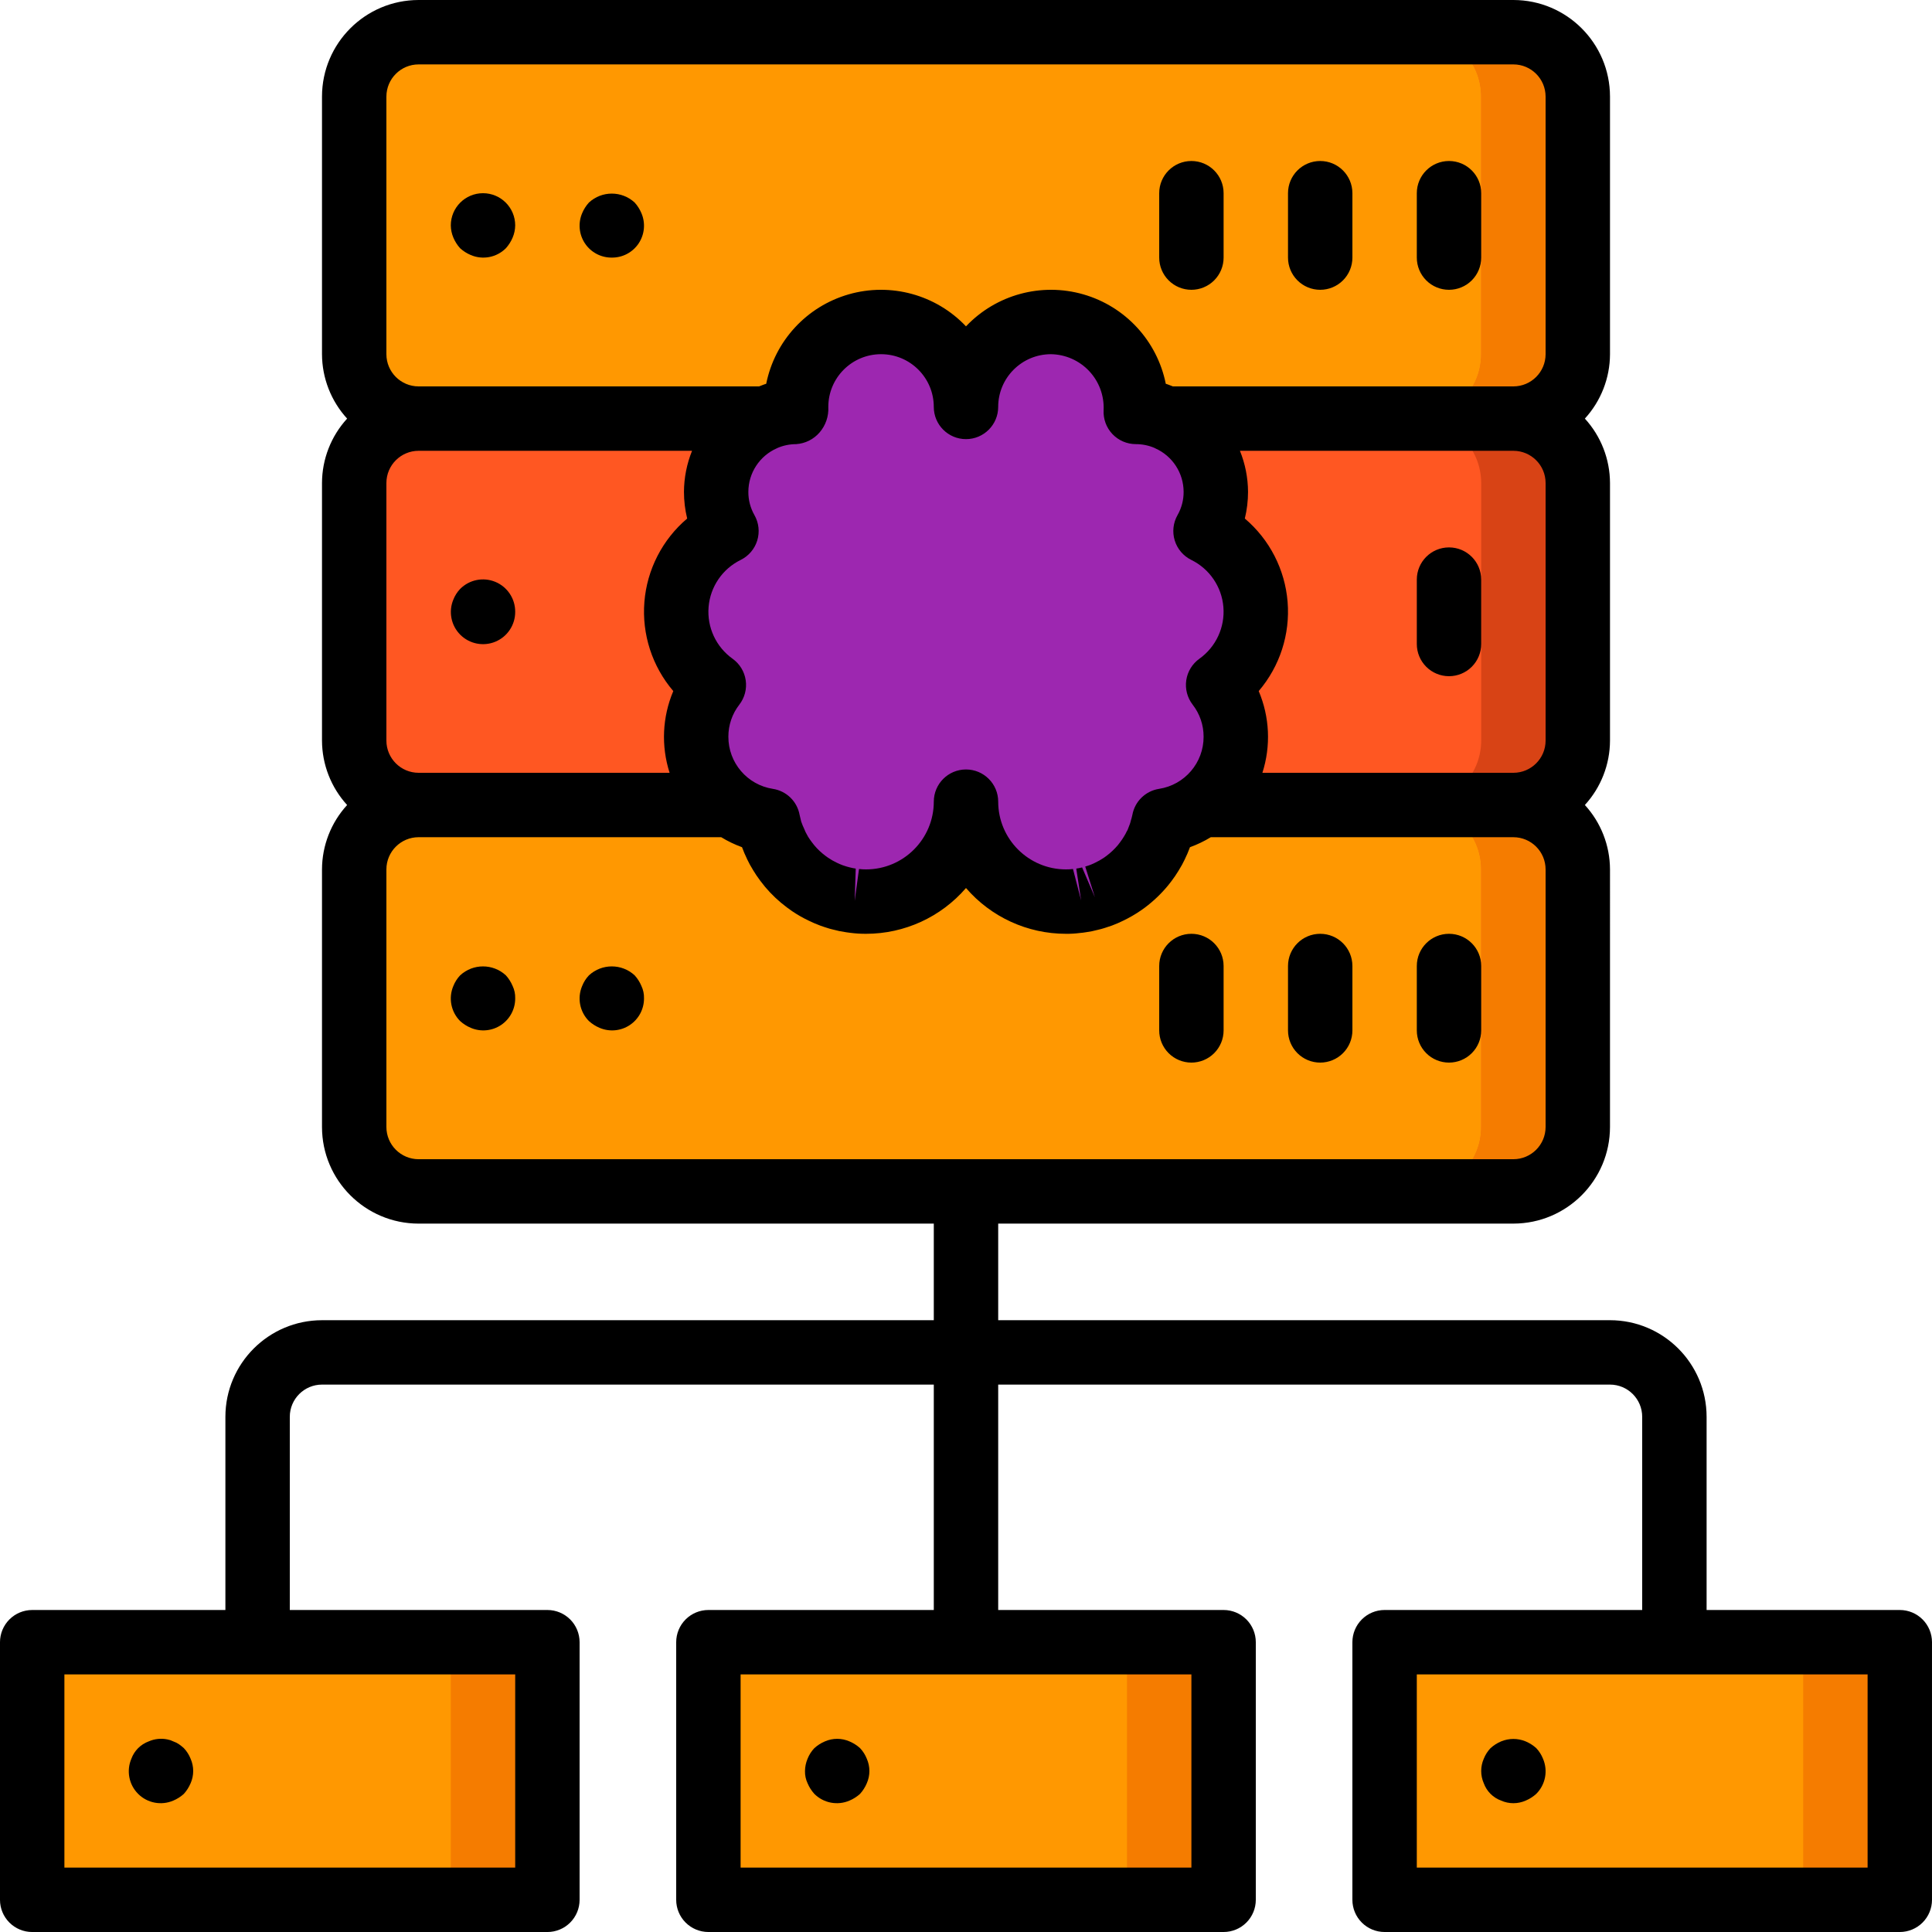 <?xml version="1.0" encoding="iso-8859-1"?>
<!-- Generator: Adobe Illustrator 19.0.0, SVG Export Plug-In . SVG Version: 6.00 Build 0)  -->
<svg version="1.1" id="Capa_1" xmlns="http://www.w3.org/2000/svg" xmlns:xlink="http://www.w3.org/1999/xlink" x="0px" y="0px"
	 viewBox="0 0 512 512" style="enable-background:new 0 0 512 512;" xml:space="preserve">
<g>
	<g transform="translate(1 1)">
		<g>
			<path style="fill:#F57C00;" d="M16.067,434.2h119.467c4.713,0,8.533,3.821,8.533,8.533v51.2c0,4.713-3.821,8.533-8.533,8.533
				H16.067c-4.713,0-8.533-3.821-8.533-8.533v-51.2C7.533,438.021,11.354,434.2,16.067,434.2z"/>
			<path style="fill:#F57C00;" d="M195.267,434.2h119.467c4.713,0,8.533,3.821,8.533,8.533v51.2c0,4.713-3.821,8.533-8.533,8.533
				H195.267c-4.713,0-8.533-3.821-8.533-8.533v-51.2C186.733,438.021,190.554,434.2,195.267,434.2z"/>
			<path style="fill:#F57C00;" d="M374.467,434.2h119.467c4.713,0,8.533,3.821,8.533,8.533v51.2c0,4.713-3.821,8.533-8.533,8.533
				H374.467c-4.713,0-8.533-3.821-8.533-8.533v-51.2C365.933,438.021,369.754,434.2,374.467,434.2z"/>
		</g>
		<g>
			<path style="fill:#FF9801;" d="M16.067,434.2h93.867c4.713,0,8.533,3.821,8.533,8.533v51.2c0,4.713-3.821,8.533-8.533,8.533
				H16.067c-4.713,0-8.533-3.821-8.533-8.533v-51.2C7.533,438.021,11.354,434.2,16.067,434.2z"/>
			<path style="fill:#FF9801;" d="M195.267,434.2h93.867c4.713,0,8.533,3.821,8.533,8.533v51.2c0,4.713-3.821,8.533-8.533,8.533
				h-93.867c-4.713,0-8.533-3.821-8.533-8.533v-51.2C186.733,438.021,190.554,434.2,195.267,434.2z"/>
			<path style="fill:#FF9801;" d="M374.467,434.2h93.867c4.713,0,8.533,3.821,8.533,8.533v51.2c0,4.713-3.821,8.533-8.533,8.533
				h-93.867c-4.713,0-8.533-3.821-8.533-8.533v-51.2C365.933,438.021,369.754,434.2,374.467,434.2z"/>
		</g>
		<path style="fill:#D84315;" d="M400.067,109.933c9.414,0.028,17.039,7.652,17.067,17.067v68.267
			c-0.028,9.414-7.653,17.039-17.067,17.067c9.414,0.028,17.039,7.652,17.067,17.067v68.267
			c-0.028,9.414-7.653,17.039-17.067,17.067H109.933c-9.414-0.028-17.039-7.652-17.067-17.067V229.4
			c0.028-9.414,7.652-17.039,17.067-17.067c-9.414-0.028-17.039-7.653-17.067-17.067V127c0.028-9.414,7.652-17.039,17.067-17.067
			c-9.414-0.028-17.039-7.653-17.067-17.067V24.6c0.028-9.414,7.652-17.039,17.067-17.067h290.133
			c9.414,0.028,17.039,7.652,17.067,17.067v68.267C417.106,102.281,409.481,109.906,400.067,109.933z"/>
		<path style="fill:#FF5722;" d="M374.467,109.933c9.414,0.028,17.039,7.652,17.067,17.067v68.267
			c-0.028,9.414-7.652,17.039-17.067,17.067c9.414,0.028,17.039,7.652,17.067,17.067v68.267
			c-0.028,9.414-7.652,17.039-17.067,17.067H109.933c-9.414-0.028-17.039-7.652-17.067-17.067V229.4
			c0.028-9.414,7.652-17.039,17.067-17.067c-9.414-0.028-17.039-7.653-17.067-17.067V127c0.028-9.414,7.652-17.039,17.067-17.067
			c-9.414-0.028-17.039-7.653-17.067-17.067V24.6c0.028-9.414,7.652-17.039,17.067-17.067h264.533
			c9.414,0.028,17.039,7.652,17.067,17.067v68.267C391.506,102.281,383.881,109.906,374.467,109.933z"/>
		<path style="fill:#F57C00;" d="M417.133,229.4v68.267c-0.028,9.414-7.653,17.039-17.067,17.067h-25.6
			c9.414-0.028,17.039-7.652,17.067-17.067V229.4c-0.027-9.414-7.652-17.039-17.067-17.067h25.6
			C409.481,212.361,417.106,219.986,417.133,229.4z"/>
		<path style="fill:#FF9801;" d="M109.933,212.333h264.533c9.426,0,17.067,7.641,17.067,17.067v68.267
			c0,9.426-7.641,17.067-17.067,17.067H109.933c-9.426,0-17.067-7.641-17.067-17.067V229.4
			C92.867,219.974,100.508,212.333,109.933,212.333z"/>
		<path style="fill:#F57C00;" d="M417.133,24.6v68.267c-0.028,9.414-7.653,17.039-17.067,17.067h-25.6
			c9.414-0.028,17.039-7.653,17.067-17.067V24.6c-0.027-9.414-7.652-17.039-17.067-17.067h25.6
			C409.481,7.561,417.106,15.186,417.133,24.6z"/>
		<path style="fill:#FF9801;" d="M109.933,7.533h264.533c9.426,0,17.067,7.641,17.067,17.067v68.267
			c0,9.426-7.641,17.067-17.067,17.067H109.933c-9.426,0-17.067-7.641-17.067-17.067V24.6
			C92.867,15.174,100.508,7.533,109.933,7.533z"/>
		<path style="fill:#9D27B0;" d="M321.816,180.519c3.046,3.923,4.696,8.751,4.688,13.718c-0.008,11.081-8.07,20.513-19.015,22.245
			c-0.104,0.562-0.237,1.119-0.397,1.668c-0.063,0.324-0.152,0.643-0.264,0.954c-0.186,0.676-0.416,1.34-0.689,1.986
			c-0.187,0.517-0.408,1.021-0.662,1.509c-0.102,0.275-0.226,0.54-0.371,0.795c-0.177,0.393-0.38,0.774-0.609,1.139
			c-0.106,0.212-0.238,0.424-0.371,0.636c-0.44,0.73-0.917,1.438-1.43,2.119c-0.318,0.424-0.636,0.821-0.953,1.218
			c-1.309,1.552-2.793,2.947-4.423,4.158c-0.344,0.265-0.689,0.503-1.033,0.741c-1.063,0.717-2.179,1.355-3.337,1.907
			c-0.742,0.365-1.502,0.692-2.278,0.98c-0.503,0.185-1.006,0.344-1.509,0.503c-0.344,0.106-0.715,0.212-1.059,0.291
			c-0.853,0.23-1.72,0.407-2.595,0.53c-0.318,0.053-0.662,0.106-1.006,0.132c-1.001,0.129-2.01,0.191-3.019,0.185
			c-14.624-0.005-26.477-11.859-26.483-26.483c-0.005,14.624-11.859,26.477-26.483,26.483c-1.009,0.006-2.018-0.056-3.019-0.185
			c-0.344-0.026-0.689-0.08-1.006-0.132c-0.875-0.123-1.742-0.3-2.595-0.53c-0.344-0.08-0.715-0.185-1.059-0.291
			c-0.503-0.159-1.006-0.318-1.509-0.503c-0.775-0.288-1.535-0.615-2.278-0.98c-1.158-0.552-2.273-1.189-3.337-1.907
			c-0.344-0.238-0.688-0.477-1.033-0.741c-1.63-1.211-3.114-2.606-4.423-4.158c-0.318-0.397-0.636-0.794-0.953-1.218
			c-0.513-0.681-0.99-1.388-1.43-2.119c-0.132-0.212-0.265-0.424-0.371-0.636c-0.229-0.365-0.432-0.746-0.609-1.139
			c-0.145-0.254-0.269-0.52-0.371-0.795c-0.254-0.488-0.475-0.992-0.662-1.509c-0.273-0.646-0.503-1.31-0.689-1.986
			c-0.113-0.311-0.201-0.629-0.265-0.954c-0.16-0.549-0.293-1.106-0.397-1.668c-10.945-1.733-19.007-11.164-19.015-22.245
			c-0.009-4.967,1.641-9.794,4.687-13.718c-6.827-4.874-10.589-12.978-9.905-21.339c0.684-8.36,5.713-15.745,13.241-19.445
			c-1.799-3.163-2.74-6.742-2.728-10.381c-0.002-5.619,2.23-11.009,6.204-14.983s9.363-6.205,14.983-6.204h0.026
			c-0.026-0.45-0.026-0.874-0.026-1.324c0-12.432,10.078-22.51,22.51-22.51S255,94.412,255,106.844
			c0-12.432,10.078-22.51,22.51-22.51s22.51,10.078,22.51,22.51c0,0.45,0,0.874-0.026,1.324h0.026
			c5.619-0.002,11.009,2.23,14.983,6.204s6.205,9.363,6.204,14.983c0.012,3.639-0.928,7.218-2.728,10.381
			c7.528,3.7,12.557,11.085,13.241,19.445C332.404,167.541,328.642,175.645,321.816,180.519L321.816,180.519z"/>
	</g>
	<g>
		<path d="M48.725,463.275c-0.407-0.366-0.834-0.708-1.279-1.025c-0.475-0.325-0.992-0.582-1.538-0.767
			c-0.485-0.246-1.003-0.42-1.537-0.517c-1.664-0.348-3.394-0.167-4.95,0.517c-2.141,0.78-3.828,2.467-4.608,4.608
			c-1.36,3.176-0.65,6.86,1.793,9.302c2.443,2.442,6.128,3.151,9.303,1.79c1.034-0.432,1.986-1.038,2.816-1.791
			c0.751-0.832,1.357-1.784,1.792-2.817c0.911-2.065,0.911-4.418,0-6.483C50.104,465.048,49.496,464.092,48.725,463.275z"/>
		<path d="M227.925,463.275c-0.83-0.753-1.783-1.359-2.817-1.792c-2.069-0.9-4.419-0.9-6.487,0
			c-1.033,0.433-1.984,1.039-2.813,1.792c-0.773,0.815-1.383,1.772-1.796,2.817c-0.436,1.026-0.667,2.127-0.68,3.242
			c-0.029,1.119,0.204,2.229,0.679,3.242c0.435,1.034,1.042,1.986,1.796,2.817c2.441,2.444,6.125,3.154,9.3,1.792
			c1.034-0.433,1.987-1.039,2.817-1.792c0.751-0.832,1.357-1.784,1.792-2.817c0.911-2.065,0.911-4.418,0-6.483
			C229.304,465.048,228.696,464.092,227.925,463.275z"/>
		<path d="M503.467,426.667h-51.2v-51.2c-0.015-14.132-11.468-25.585-25.6-25.6H264.533v-25.6h136.533
			c14.132-0.015,25.585-11.468,25.6-25.6V230.4c-0.02-6.319-2.394-12.404-6.658-17.067c4.265-4.663,6.639-10.748,6.658-17.067V128
			c-0.02-6.319-2.394-12.404-6.658-17.067c4.265-4.663,6.639-10.748,6.658-17.067V25.6c-0.015-14.132-11.468-25.585-25.6-25.6
			H110.933c-14.132,0.015-25.585,11.468-25.6,25.6v68.267c0.02,6.319,2.394,12.404,6.658,17.067
			c-4.265,4.663-6.639,10.748-6.658,17.067v68.267c0.02,6.319,2.394,12.404,6.658,17.067c-4.265,4.663-6.639,10.748-6.658,17.067
			v68.267c0.015,14.132,11.468,25.585,25.6,25.6h136.533v25.6H85.333c-14.132,0.015-25.585,11.468-25.6,25.6v51.2h-51.2
			c-2.263-0.001-4.434,0.898-6.035,2.499c-1.6,1.6-2.499,3.771-2.499,6.035v68.267c-0.001,2.263,0.898,4.434,2.499,6.035
			c1.6,1.6,3.771,2.499,6.035,2.499h136.533c2.263,0.001,4.434-0.898,6.035-2.499c1.6-1.6,2.499-3.771,2.499-6.035V435.2
			c0.001-2.263-0.898-4.434-2.499-6.035c-1.6-1.6-3.771-2.499-6.035-2.499H76.8v-51.2c0.005-4.711,3.822-8.529,8.533-8.533h162.133
			v59.733h-59.733c-2.263-0.001-4.434,0.898-6.035,2.499c-1.6,1.6-2.499,3.771-2.499,6.035v68.267
			c-0.001,2.263,0.898,4.434,2.499,6.035c1.6,1.6,3.771,2.499,6.035,2.499h136.533c2.263,0.001,4.434-0.898,6.035-2.499
			c1.6-1.6,2.499-3.771,2.499-6.035V435.2c0.001-2.263-0.898-4.434-2.499-6.035c-1.6-1.6-3.771-2.499-6.035-2.499h-59.733v-59.733
			h162.133c4.711,0.005,8.529,3.822,8.533,8.533v51.2h-68.267c-2.263-0.001-4.434,0.898-6.035,2.499
			c-1.6,1.6-2.499,3.771-2.499,6.035v68.267c-0.001,2.263,0.898,4.434,2.499,6.035c1.6,1.6,3.771,2.499,6.035,2.499h136.533
			c2.263,0.001,4.434-0.898,6.035-2.499c1.6-1.6,2.499-3.771,2.499-6.035V435.2c0.001-2.263-0.898-4.434-2.499-6.035
			C507.901,427.565,505.73,426.666,503.467,426.667z M290.163,237.792l-3.392-7.917c-0.51,0.132-1.028,0.235-1.55,0.308l1.288,8.433
			l-2.158-8.325c-0.619,0.078-1.243,0.115-1.867,0.108c-9.909-0.011-17.939-8.041-17.95-17.95c0-4.713-3.821-8.533-8.533-8.533
			c-4.713,0-8.533,3.82-8.533,8.533c-0.011,9.909-8.041,17.939-17.95,17.95c-0.624,0.006-1.248-0.03-1.867-0.108l-1.15,8.458
			l0.279-8.567c-0.522-0.073-1.04-0.176-1.55-0.308c-0.167-0.05-0.667-0.183-0.833-0.225l-1.046-0.341
			c-0.568-0.206-1.123-0.446-1.663-0.717c-0.768-0.364-1.506-0.788-2.208-1.267l-0.696-0.5c-1.098-0.816-2.097-1.755-2.979-2.8
			l-0.725-0.933c-0.321-0.417-0.621-0.875-0.942-1.375c-0.129-0.258-0.513-0.975-0.663-1.225c-0.125-0.308-0.592-1.417-0.746-1.708
			c-0.117-0.275-0.225-0.567-0.408-1.075c-0.053-0.298-0.121-0.593-0.204-0.883c-0.079-0.283-0.15-0.55-0.204-0.842
			c-0.636-3.582-3.477-6.364-7.071-6.925c-6.816-1.05-11.838-6.929-11.812-13.825c-0.01-3.075,1.011-6.065,2.9-8.492
			c1.42-1.834,2.032-4.168,1.695-6.463c-0.336-2.295-1.592-4.354-3.479-5.704c-4.386-3.13-6.802-8.336-6.361-13.706
			c0.441-5.37,3.674-10.112,8.511-12.485c2.108-1.04,3.695-2.904,4.384-5.152c0.689-2.248,0.421-4.68-0.742-6.723
			c-1.07-1.875-1.627-3.999-1.613-6.158c0.009-5.003,2.967-9.529,7.545-11.547l0.125-0.067c1.582-0.683,3.286-1.036,5.009-1.036
			c2.394-0.161,4.624-1.275,6.192-3.092c1.62-1.87,2.45-4.296,2.317-6.767c0-7.719,6.258-13.977,13.977-13.977
			c7.719,0,13.977,6.258,13.977,13.977c0,4.713,3.82,8.533,8.533,8.533s8.533-3.821,8.533-8.533
			c0.009-7.715,6.261-13.967,13.976-13.975c3.838,0.054,7.49,1.662,10.122,4.455c2.632,2.794,4.019,6.535,3.844,10.37
			c-0.126,2.345,0.718,4.639,2.335,6.343c1.616,1.704,3.863,2.668,6.211,2.665c1.698-0.001,3.379,0.341,4.942,1.007
			c0.065,0.029,0.118,0.073,0.183,0.1c4.569,2.023,7.519,6.546,7.529,11.543c0.014,2.159-0.543,4.283-1.613,6.158
			c-1.163,2.043-1.431,4.476-0.742,6.723c0.689,2.248,2.275,4.111,4.384,5.152c4.838,2.373,8.07,7.115,8.511,12.485
			c0.441,5.37-1.975,10.576-6.361,13.706c-1.886,1.35-3.142,3.409-3.479,5.704c-0.336,2.295,0.276,4.628,1.695,6.463
			c1.889,2.427,2.91,5.416,2.9,8.492c0.026,6.896-4.997,12.774-11.812,13.824c-3.594,0.561-6.435,3.343-7.071,6.925
			c-0.054,0.292-0.125,0.558-0.204,0.842c-0.083,0.292-0.254,0.792-0.308,1.092c-0.081,0.296-0.182,0.585-0.304,0.867
			c-0.05,0.117-0.396,1.025-0.442,1.15c-0.199,0.335-0.379,0.68-0.542,1.033l-0.458,0.775c-0.298,0.498-0.624,0.979-0.975,1.442
			l-0.613,0.8c-0.9,1.06-1.916,2.016-3.029,2.85l-0.671,0.483c-0.777,0.522-1.593,0.981-2.442,1.375
			c-0.445,0.221-0.901,0.418-1.367,0.592l-1.129,0.367L290.163,237.792z M102.4,196.267V128c0.005-4.711,3.822-8.529,8.533-8.533
			h72.47c-1.399,3.459-2.126,7.152-2.145,10.883c0,2.381,0.285,4.754,0.85,7.067c-6.567,5.566-10.647,13.518-11.337,22.098
			c-0.69,8.581,2.065,17.083,7.658,23.627c-2.911,6.869-3.257,14.555-0.977,21.658h-66.519
			C106.222,204.795,102.405,200.978,102.4,196.267z M333.571,183.142c5.593-6.544,8.349-15.046,7.658-23.627
			c-0.69-8.581-4.77-16.533-11.337-22.098c0.565-2.313,0.85-4.686,0.85-7.067c-0.018-3.731-0.747-7.425-2.146-10.883h72.471
			c4.711,0.005,8.529,3.822,8.533,8.533v68.267c-0.005,4.711-3.822,8.529-8.533,8.533h-66.519
			C336.828,197.697,336.481,190.011,333.571,183.142z M102.4,25.6c0.005-4.711,3.822-8.529,8.533-8.533h290.133
			c4.711,0.005,8.529,3.822,8.533,8.533v68.267c-0.005,4.711-3.822,8.529-8.533,8.533h-90.241c-0.631-0.222-1.23-0.511-1.88-0.691
			c-2.287-11.359-10.711-20.498-21.847-23.7c-11.136-3.202-23.128,0.066-31.099,8.475c-7.971-8.409-19.964-11.677-31.099-8.475
			c-11.136,3.202-19.56,12.341-21.847,23.7c-0.651,0.18-1.251,0.469-1.882,0.691h-90.239c-4.711-0.005-8.529-3.822-8.533-8.533V25.6
			z M102.4,298.667V230.4c0.005-4.711,3.822-8.529,8.533-8.533h80.194c1.746,1.064,3.593,1.952,5.514,2.65l0.208,0.517
			c0.267,0.727,0.571,1.439,0.912,2.133c0.163,0.383,0.337,0.758,0.542,1.133c0.28,0.59,0.594,1.164,0.942,1.717
			c0.142,0.25,0.275,0.483,0.333,0.575c0.578,0.963,1.207,1.895,1.883,2.792l1.296,1.65c1.721,2.039,3.672,3.873,5.812,5.467
			l1.396,1c1.351,0.909,2.766,1.72,4.233,2.425c1.038,0.515,2.104,0.974,3.191,1.375c0.625,0.233,1.258,0.433,1.896,0.633
			c0.419,0.141,0.844,0.26,1.275,0.358c1.21,0.335,2.44,0.591,3.683,0.767c0.517,0.083,1.046,0.158,1.104,0.15
			c1.382,0.18,2.774,0.266,4.167,0.258c10.173,0.002,19.842-4.428,26.483-12.133c6.642,7.705,16.311,12.135,26.483,12.133
			c1.215,0.016,2.429-0.054,3.633-0.208c0.558-0.042,1.117-0.117,1.679-0.208c1.059-0.141,2.107-0.353,3.138-0.633
			c0.575-0.125,1.2-0.3,1.787-0.483c0.629-0.2,1.263-0.4,1.971-0.658c0.986-0.367,1.952-0.784,2.896-1.25
			c1.662-0.792,3.259-1.714,4.775-2.758l1.062-0.758c2.273-1.708,4.335-3.68,6.142-5.875l0.905-1.158
			c0.661-0.87,1.275-1.774,1.842-2.708c0.088-0.133,0.279-0.458,0.458-0.775c0.341-0.546,0.65-1.11,0.925-1.692
			c0.204-0.375,0.379-0.75,0.542-1.133c0.289-0.574,0.545-1.164,0.767-1.766c0.121-0.292,0.242-0.592,0.35-0.883
			c1.922-0.698,3.77-1.586,5.516-2.65h80.196c4.711,0.005,8.529,3.822,8.533,8.533v68.267c-0.005,4.711-3.822,8.529-8.533,8.533
			H110.933C106.222,307.195,102.405,303.378,102.4,298.667z M136.533,494.933H17.067v-51.2h119.467V494.933z M315.733,494.933
			H196.267v-51.2h119.467V494.933z M494.933,494.933H375.467v-51.2h119.467V494.933z"/>
		<path d="M407.125,463.275c-0.83-0.753-1.783-1.359-2.817-1.792c-2.077-0.858-4.41-0.858-6.487,0
			c-1.033,0.433-1.984,1.039-2.813,1.792c-0.773,0.815-1.383,1.772-1.796,2.817c-0.906,2.066-0.906,4.417,0,6.483
			c0.78,2.141,2.467,3.828,4.608,4.608c2.067,0.911,4.421,0.911,6.487,0c1.034-0.433,1.987-1.039,2.817-1.792
			c2.444-2.441,3.154-6.125,1.792-9.3C408.504,465.047,407.896,464.091,407.125,463.275z"/>
		<path d="M121.941,65.792c0.829,0.753,1.78,1.359,2.813,1.792c3.176,1.362,6.862,0.652,9.305-1.792
			c0.751-0.832,1.357-1.784,1.792-2.817c0.437-1.026,0.669-2.127,0.683-3.242c0-4.713-3.821-8.533-8.533-8.533
			c-4.713,0-8.533,3.821-8.533,8.533c0.012,1.115,0.243,2.216,0.679,3.242C120.581,64.009,121.188,64.961,121.941,65.792z"/>
		<path d="M162.133,68.267c2.855,0.03,5.532-1.385,7.115-3.761c1.584-2.376,1.86-5.39,0.735-8.014
			c-0.433-1.034-1.039-1.986-1.791-2.817c-3.421-3.158-8.695-3.158-12.117,0c-0.755,0.829-1.363,1.782-1.796,2.817
			c-1.122,2.625-0.844,5.638,0.74,8.013C156.604,66.879,159.279,68.294,162.133,68.267z"/>
		<path d="M349.867,76.8c2.263,0.001,4.434-0.898,6.035-2.499s2.499-3.771,2.499-6.035V51.2c0-4.713-3.821-8.533-8.533-8.533
			c-4.713,0-8.533,3.821-8.533,8.533v17.067c-0.001,2.263,0.898,4.434,2.499,6.035S347.603,76.801,349.867,76.8z"/>
		<path d="M315.733,76.8c2.263,0.001,4.434-0.898,6.035-2.499s2.499-3.771,2.499-6.035V51.2c0-4.713-3.821-8.533-8.533-8.533
			c-4.713,0-8.533,3.821-8.533,8.533v17.067c-0.001,2.263,0.898,4.434,2.499,6.035C311.299,75.902,313.47,76.801,315.733,76.8z"/>
		<path d="M384,76.8c2.263,0.001,4.434-0.898,6.035-2.499c1.6-1.6,2.499-3.771,2.499-6.035V51.2c0-4.713-3.82-8.533-8.533-8.533
			s-8.533,3.821-8.533,8.533v17.067c-0.001,2.263,0.898,4.434,2.499,6.035S381.737,76.801,384,76.8z"/>
		<path d="M134.059,258.475c-3.421-3.158-8.695-3.158-12.117,0c-0.773,0.815-1.383,1.772-1.796,2.817
			c-1.357,3.176-0.646,6.858,1.795,9.301c0.829,0.753,1.78,1.359,2.813,1.792c2.625,1.125,5.64,0.848,8.016-0.735
			c2.376-1.584,3.792-4.26,3.764-7.115c0.029-1.119-0.205-2.229-0.683-3.242C135.417,260.258,134.811,259.305,134.059,258.475z"/>
		<path d="M168.192,258.475c-3.421-3.158-8.695-3.158-12.117,0c-0.773,0.815-1.383,1.772-1.796,2.817
			c-1.357,3.176-0.646,6.858,1.795,9.301c0.829,0.753,1.78,1.359,2.813,1.792c2.625,1.125,5.64,0.848,8.016-0.735
			c2.376-1.584,3.792-4.26,3.764-7.115c0.029-1.119-0.205-2.229-0.683-3.242C169.55,260.258,168.945,259.305,168.192,258.475z"/>
		<path d="M349.867,281.6c2.263,0.001,4.434-0.898,6.035-2.499c1.6-1.6,2.499-3.771,2.499-6.035V256
			c0-4.713-3.821-8.533-8.533-8.533c-4.713,0-8.533,3.821-8.533,8.533v17.067c-0.001,2.263,0.898,4.434,2.499,6.035
			C345.432,280.702,347.603,281.601,349.867,281.6z"/>
		<path d="M315.733,281.6c2.263,0.001,4.434-0.898,6.035-2.499c1.6-1.6,2.499-3.771,2.499-6.035V256
			c0-4.713-3.821-8.533-8.533-8.533c-4.713,0-8.533,3.821-8.533,8.533v17.067c-0.001,2.263,0.898,4.434,2.499,6.035
			C311.299,280.702,313.47,281.601,315.733,281.6z"/>
		<path d="M384,281.6c2.263,0.001,4.434-0.898,6.035-2.499c1.6-1.6,2.499-3.771,2.499-6.035V256c0-4.713-3.82-8.533-8.533-8.533
			s-8.533,3.821-8.533,8.533v17.067c-0.001,2.263,0.898,4.434,2.499,6.035C379.566,280.702,381.737,281.601,384,281.6z"/>
		<path d="M121.941,156.075c-0.773,0.815-1.383,1.772-1.796,2.817c-1.336,3.19-0.612,6.87,1.832,9.317
			c2.444,2.447,6.124,3.175,9.315,1.843c3.191-1.332,5.262-4.46,5.241-7.918c0.02-3.467-2.059-6.601-5.261-7.931
			C128.071,152.873,124.383,153.613,121.941,156.075z"/>
		<path d="M384,179.2c2.263,0.001,4.434-0.898,6.035-2.499c1.6-1.6,2.499-3.771,2.499-6.035V153.6c0-4.713-3.82-8.533-8.533-8.533
			s-8.533,3.82-8.533,8.533v17.067c-0.001,2.263,0.898,4.434,2.499,6.035C379.566,178.302,381.737,179.201,384,179.2z"/>
	</g>
</g>
<g>
</g>
<g>
</g>
<g>
</g>
<g>
</g>
<g>
</g>
<g>
</g>
<g>
</g>
<g>
</g>
<g>
</g>
<g>
</g>
<g>
</g>
<g>
</g>
<g>
</g>
<g>
</g>
<g>
</g>
</svg>
